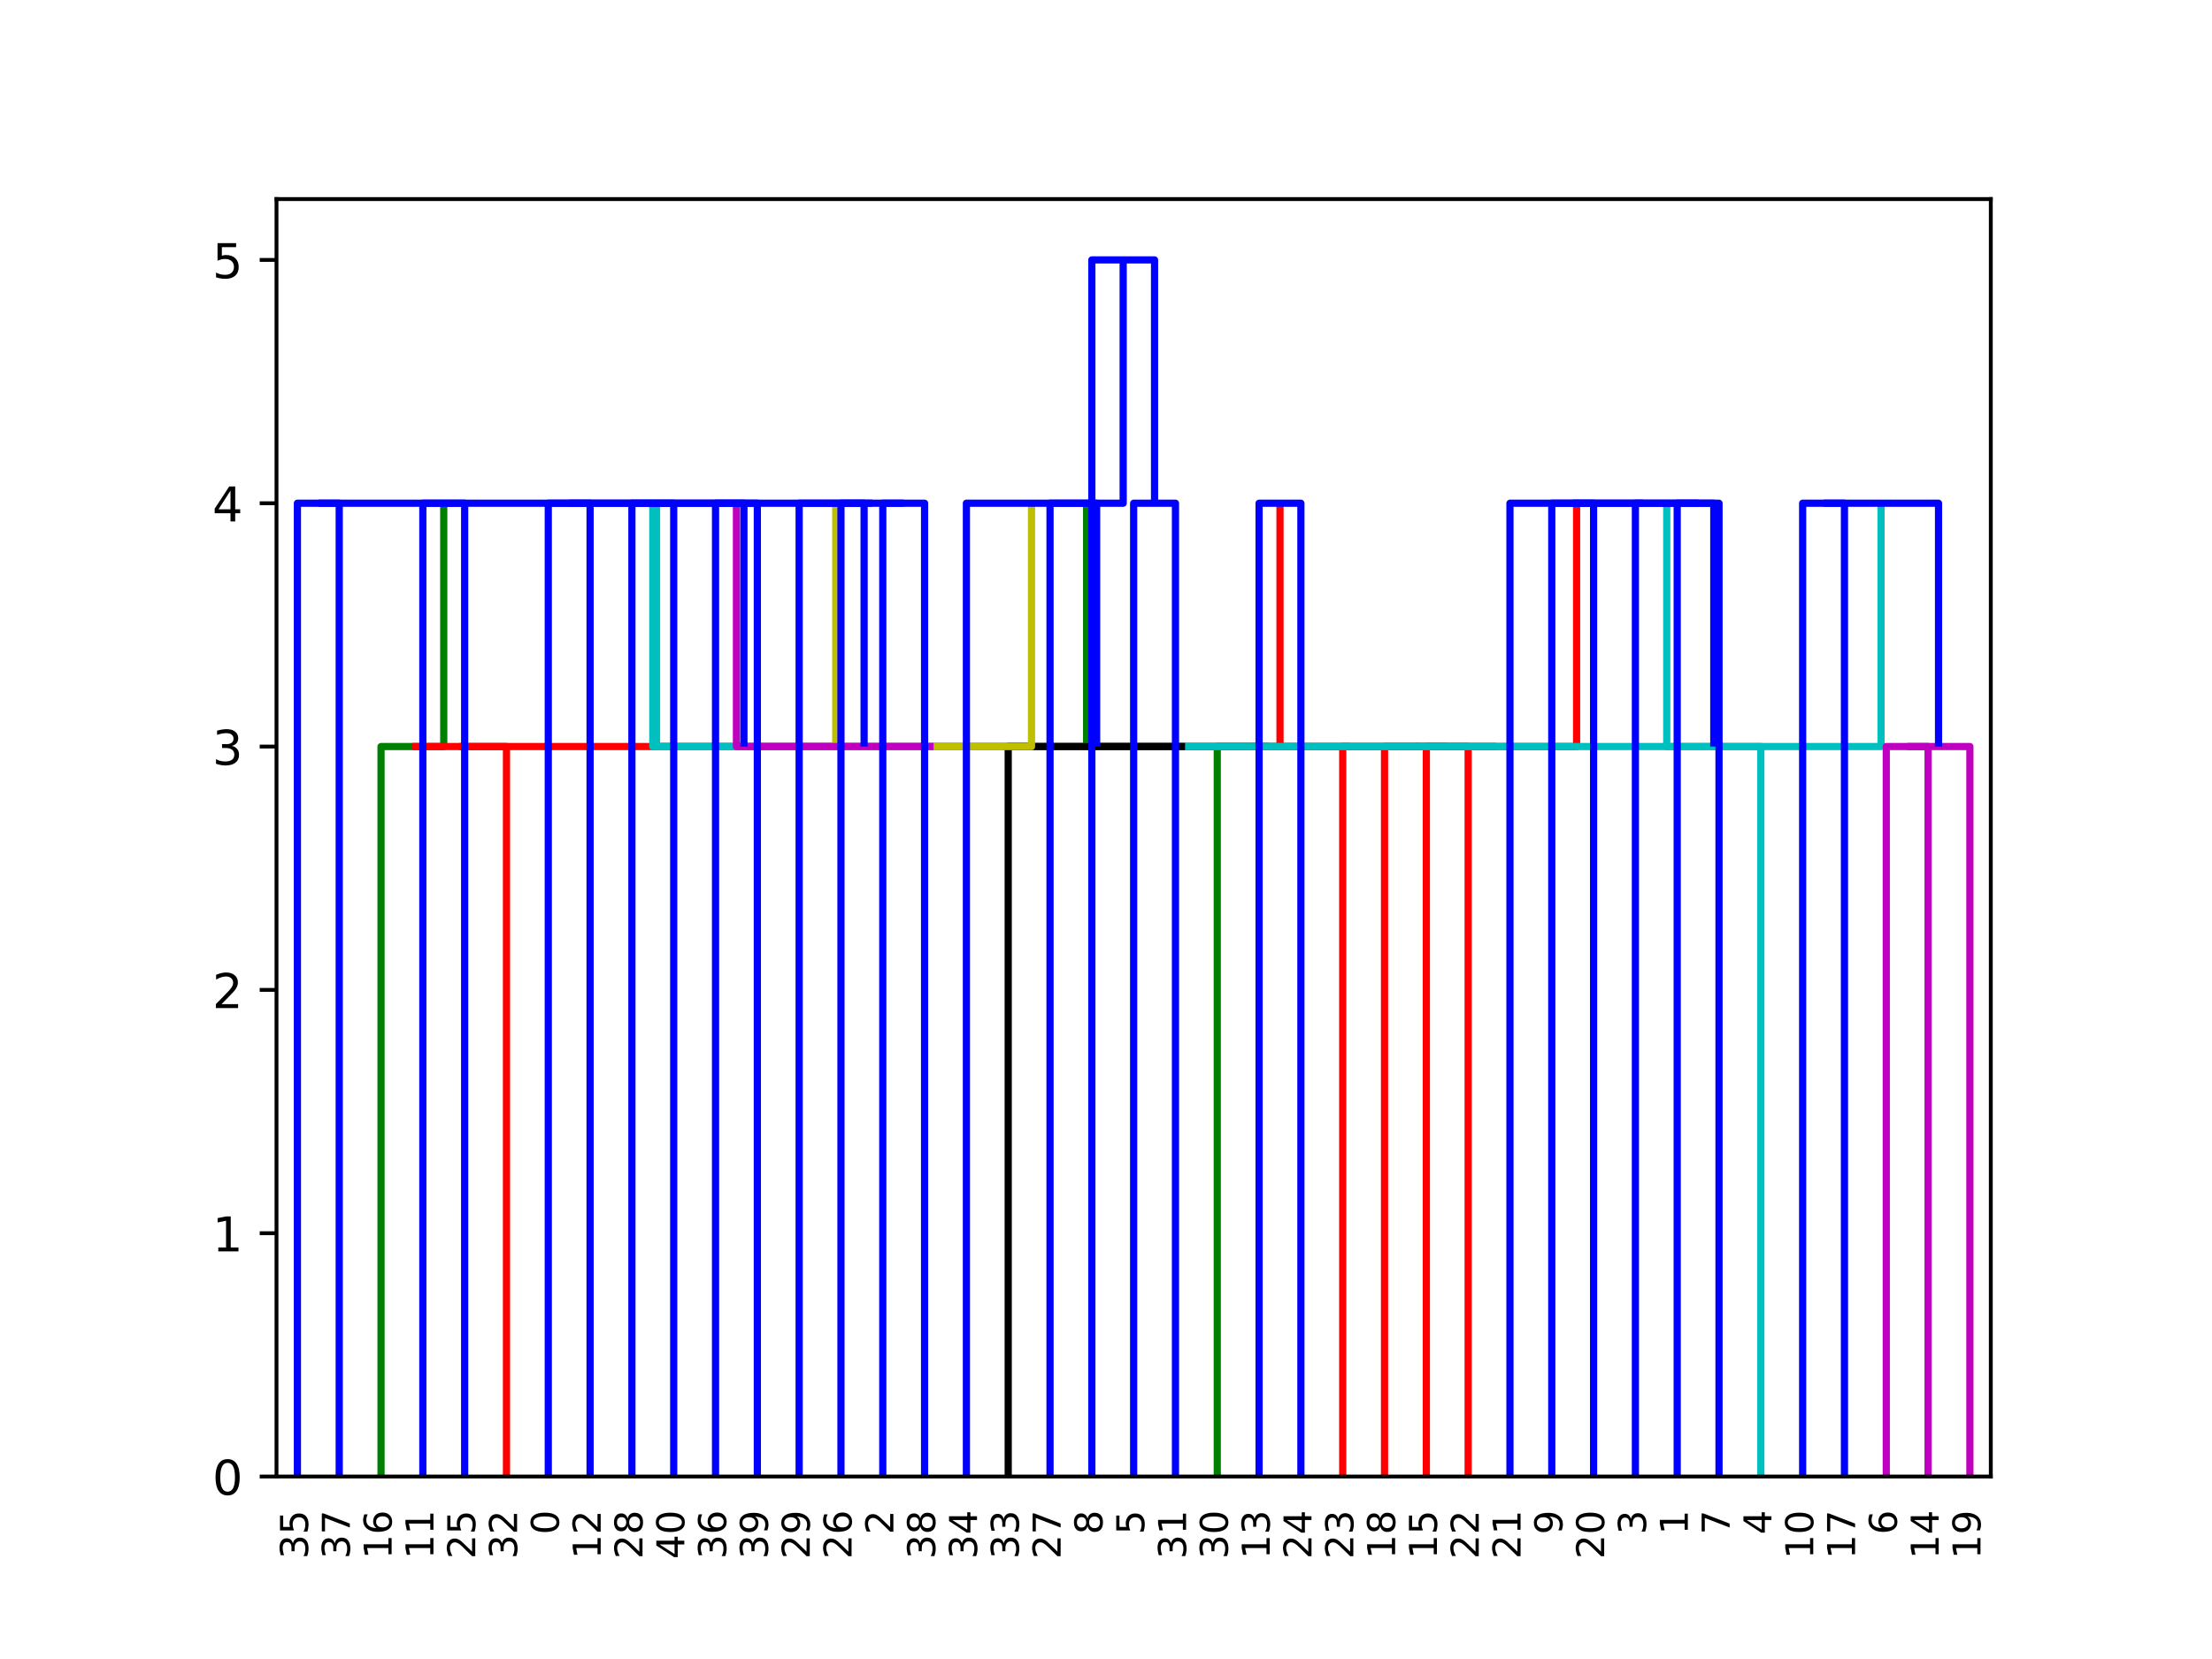 <?xml version="1.0" encoding="utf-8" standalone="no"?>
<!DOCTYPE svg PUBLIC "-//W3C//DTD SVG 1.1//EN"
  "http://www.w3.org/Graphics/SVG/1.1/DTD/svg11.dtd">
<!-- Created with matplotlib (https://matplotlib.org/) -->
<svg height="345.6pt" version="1.1" viewBox="0 0 460.8 345.6" width="460.8pt" xmlns="http://www.w3.org/2000/svg" xmlns:xlink="http://www.w3.org/1999/xlink">
 <defs>
  <style type="text/css">
*{stroke-linecap:butt;stroke-linejoin:round;white-space:pre;}
  </style>
 </defs>
 <g id="figure_1">
  <g id="patch_1">
   <path d="M 0 345.6 
L 460.8 345.6 
L 460.8 0 
L 0 0 
z
" style="fill:#ffffff;"/>
  </g>
  <g id="axes_1">
   <g id="patch_2">
    <path d="M 57.6 307.584 
L 414.72 307.584 
L 414.72 41.472 
L 57.6 41.472 
z
" style="fill:#ffffff;"/>
   </g>
   <g id="matplotlib.axis_1">
    <g id="xtick_1">
     <g id="text_1">
      <!-- 35 -->
      <defs>
       <path d="M 40.578 39.312 
Q 47.656 37.797 51.625 33 
Q 55.609 28.219 55.609 21.188 
Q 55.609 10.406 48.188 4.484 
Q 40.766 -1.422 27.094 -1.422 
Q 22.516 -1.422 17.656 -0.516 
Q 12.797 0.391 7.625 2.203 
L 7.625 11.719 
Q 11.719 9.328 16.594 8.109 
Q 21.484 6.891 26.812 6.891 
Q 36.078 6.891 40.938 10.547 
Q 45.797 14.203 45.797 21.188 
Q 45.797 27.641 41.281 31.266 
Q 36.766 34.906 28.719 34.906 
L 20.219 34.906 
L 20.219 43.016 
L 29.109 43.016 
Q 36.375 43.016 40.234 45.922 
Q 44.094 48.828 44.094 54.297 
Q 44.094 59.906 40.109 62.906 
Q 36.141 65.922 28.719 65.922 
Q 24.656 65.922 20.016 65.031 
Q 15.375 64.156 9.812 62.312 
L 9.812 71.094 
Q 15.438 72.656 20.344 73.438 
Q 25.25 74.219 29.594 74.219 
Q 40.828 74.219 47.359 69.109 
Q 53.906 64.016 53.906 55.328 
Q 53.906 49.266 50.438 45.094 
Q 46.969 40.922 40.578 39.312 
z
" id="DejaVuSans-51"/>
       <path d="M 10.797 72.906 
L 49.516 72.906 
L 49.516 64.594 
L 19.828 64.594 
L 19.828 46.734 
Q 21.969 47.469 24.109 47.828 
Q 26.266 48.188 28.422 48.188 
Q 40.625 48.188 47.75 41.5 
Q 54.891 34.812 54.891 23.391 
Q 54.891 11.625 47.562 5.094 
Q 40.234 -1.422 26.906 -1.422 
Q 22.312 -1.422 17.547 -0.641 
Q 12.797 0.141 7.719 1.703 
L 7.719 11.625 
Q 12.109 9.234 16.797 8.062 
Q 21.484 6.891 26.703 6.891 
Q 35.156 6.891 40.078 11.328 
Q 45.016 15.766 45.016 23.391 
Q 45.016 31 40.078 35.438 
Q 35.156 39.891 26.703 39.891 
Q 22.75 39.891 18.812 39.016 
Q 14.891 38.141 10.797 36.281 
z
" id="DejaVuSans-53"/>
      </defs>
      <g transform="translate(64.163 324.764)rotate(-90)scale(0.08 -0.08)">
       <use xlink:href="#DejaVuSans-51"/>
       <use x="63.623" xlink:href="#DejaVuSans-53"/>
      </g>
     </g>
    </g>
    <g id="xtick_2">
     <g id="text_2">
      <!-- 37 -->
      <defs>
       <path d="M 8.203 72.906 
L 55.078 72.906 
L 55.078 68.703 
L 28.609 0 
L 18.312 0 
L 43.219 64.594 
L 8.203 64.594 
z
" id="DejaVuSans-55"/>
      </defs>
      <g transform="translate(72.873 324.764)rotate(-90)scale(0.08 -0.08)">
       <use xlink:href="#DejaVuSans-51"/>
       <use x="63.623" xlink:href="#DejaVuSans-55"/>
      </g>
     </g>
    </g>
    <g id="xtick_3">
     <g id="text_3">
      <!-- 16 -->
      <defs>
       <path d="M 12.406 8.297 
L 28.516 8.297 
L 28.516 63.922 
L 10.984 60.406 
L 10.984 69.391 
L 28.422 72.906 
L 38.281 72.906 
L 38.281 8.297 
L 54.391 8.297 
L 54.391 0 
L 12.406 0 
z
" id="DejaVuSans-49"/>
       <path d="M 33.016 40.375 
Q 26.375 40.375 22.484 35.828 
Q 18.609 31.297 18.609 23.391 
Q 18.609 15.531 22.484 10.953 
Q 26.375 6.391 33.016 6.391 
Q 39.656 6.391 43.531 10.953 
Q 47.406 15.531 47.406 23.391 
Q 47.406 31.297 43.531 35.828 
Q 39.656 40.375 33.016 40.375 
z
M 52.594 71.297 
L 52.594 62.312 
Q 48.875 64.062 45.094 64.984 
Q 41.312 65.922 37.594 65.922 
Q 27.828 65.922 22.672 59.328 
Q 17.531 52.734 16.797 39.406 
Q 19.672 43.656 24.016 45.922 
Q 28.375 48.188 33.594 48.188 
Q 44.578 48.188 50.953 41.516 
Q 57.328 34.859 57.328 23.391 
Q 57.328 12.156 50.688 5.359 
Q 44.047 -1.422 33.016 -1.422 
Q 20.359 -1.422 13.672 8.266 
Q 6.984 17.969 6.984 36.375 
Q 6.984 53.656 15.188 63.938 
Q 23.391 74.219 37.203 74.219 
Q 40.922 74.219 44.703 73.484 
Q 48.484 72.75 52.594 71.297 
z
" id="DejaVuSans-54"/>
      </defs>
      <g transform="translate(81.583 324.764)rotate(-90)scale(0.08 -0.08)">
       <use xlink:href="#DejaVuSans-49"/>
       <use x="63.623" xlink:href="#DejaVuSans-54"/>
      </g>
     </g>
    </g>
    <g id="xtick_4">
     <g id="text_4">
      <!-- 11 -->
      <g transform="translate(90.293 324.764)rotate(-90)scale(0.08 -0.08)">
       <use xlink:href="#DejaVuSans-49"/>
       <use x="63.623" xlink:href="#DejaVuSans-49"/>
      </g>
     </g>
    </g>
    <g id="xtick_5">
     <g id="text_5">
      <!-- 25 -->
      <defs>
       <path d="M 19.188 8.297 
L 53.609 8.297 
L 53.609 0 
L 7.328 0 
L 7.328 8.297 
Q 12.938 14.109 22.625 23.891 
Q 32.328 33.688 34.812 36.531 
Q 39.547 41.844 41.422 45.531 
Q 43.312 49.219 43.312 52.781 
Q 43.312 58.594 39.234 62.25 
Q 35.156 65.922 28.609 65.922 
Q 23.969 65.922 18.812 64.312 
Q 13.672 62.703 7.812 59.422 
L 7.812 69.391 
Q 13.766 71.781 18.938 73 
Q 24.125 74.219 28.422 74.219 
Q 39.75 74.219 46.484 68.547 
Q 53.219 62.891 53.219 53.422 
Q 53.219 48.922 51.531 44.891 
Q 49.859 40.875 45.406 35.406 
Q 44.188 33.984 37.641 27.219 
Q 31.109 20.453 19.188 8.297 
z
" id="DejaVuSans-50"/>
      </defs>
      <g transform="translate(99.004 324.764)rotate(-90)scale(0.08 -0.08)">
       <use xlink:href="#DejaVuSans-50"/>
       <use x="63.623" xlink:href="#DejaVuSans-53"/>
      </g>
     </g>
    </g>
    <g id="xtick_6">
     <g id="text_6">
      <!-- 32 -->
      <g transform="translate(107.714 324.764)rotate(-90)scale(0.08 -0.08)">
       <use xlink:href="#DejaVuSans-51"/>
       <use x="63.623" xlink:href="#DejaVuSans-50"/>
      </g>
     </g>
    </g>
    <g id="xtick_7">
     <g id="text_7">
      <!-- 0 -->
      <defs>
       <path d="M 31.781 66.406 
Q 24.172 66.406 20.328 58.906 
Q 16.5 51.422 16.5 36.375 
Q 16.5 21.391 20.328 13.891 
Q 24.172 6.391 31.781 6.391 
Q 39.453 6.391 43.281 13.891 
Q 47.125 21.391 47.125 36.375 
Q 47.125 51.422 43.281 58.906 
Q 39.453 66.406 31.781 66.406 
z
M 31.781 74.219 
Q 44.047 74.219 50.516 64.516 
Q 56.984 54.828 56.984 36.375 
Q 56.984 17.969 50.516 8.266 
Q 44.047 -1.422 31.781 -1.422 
Q 19.531 -1.422 13.062 8.266 
Q 6.594 17.969 6.594 36.375 
Q 6.594 54.828 13.062 64.516 
Q 19.531 74.219 31.781 74.219 
z
" id="DejaVuSans-48"/>
      </defs>
      <g transform="translate(116.424 319.674)rotate(-90)scale(0.08 -0.08)">
       <use xlink:href="#DejaVuSans-48"/>
      </g>
     </g>
    </g>
    <g id="xtick_8">
     <g id="text_8">
      <!-- 12 -->
      <g transform="translate(125.134 324.764)rotate(-90)scale(0.08 -0.08)">
       <use xlink:href="#DejaVuSans-49"/>
       <use x="63.623" xlink:href="#DejaVuSans-50"/>
      </g>
     </g>
    </g>
    <g id="xtick_9">
     <g id="text_9">
      <!-- 28 -->
      <defs>
       <path d="M 31.781 34.625 
Q 24.75 34.625 20.719 30.859 
Q 16.703 27.094 16.703 20.516 
Q 16.703 13.922 20.719 10.156 
Q 24.75 6.391 31.781 6.391 
Q 38.812 6.391 42.859 10.172 
Q 46.922 13.969 46.922 20.516 
Q 46.922 27.094 42.891 30.859 
Q 38.875 34.625 31.781 34.625 
z
M 21.922 38.812 
Q 15.578 40.375 12.031 44.719 
Q 8.5 49.078 8.5 55.328 
Q 8.5 64.062 14.719 69.141 
Q 20.953 74.219 31.781 74.219 
Q 42.672 74.219 48.875 69.141 
Q 55.078 64.062 55.078 55.328 
Q 55.078 49.078 51.531 44.719 
Q 48 40.375 41.703 38.812 
Q 48.828 37.156 52.797 32.312 
Q 56.781 27.484 56.781 20.516 
Q 56.781 9.906 50.312 4.234 
Q 43.844 -1.422 31.781 -1.422 
Q 19.734 -1.422 13.25 4.234 
Q 6.781 9.906 6.781 20.516 
Q 6.781 27.484 10.781 32.312 
Q 14.797 37.156 21.922 38.812 
z
M 18.312 54.391 
Q 18.312 48.734 21.844 45.562 
Q 25.391 42.391 31.781 42.391 
Q 38.141 42.391 41.719 45.562 
Q 45.312 48.734 45.312 54.391 
Q 45.312 60.062 41.719 63.234 
Q 38.141 66.406 31.781 66.406 
Q 25.391 66.406 21.844 63.234 
Q 18.312 60.062 18.312 54.391 
z
" id="DejaVuSans-56"/>
      </defs>
      <g transform="translate(133.845 324.764)rotate(-90)scale(0.08 -0.08)">
       <use xlink:href="#DejaVuSans-50"/>
       <use x="63.623" xlink:href="#DejaVuSans-56"/>
      </g>
     </g>
    </g>
    <g id="xtick_10">
     <g id="text_10">
      <!-- 40 -->
      <defs>
       <path d="M 37.797 64.312 
L 12.891 25.391 
L 37.797 25.391 
z
M 35.203 72.906 
L 47.609 72.906 
L 47.609 25.391 
L 58.016 25.391 
L 58.016 17.188 
L 47.609 17.188 
L 47.609 0 
L 37.797 0 
L 37.797 17.188 
L 4.891 17.188 
L 4.891 26.703 
z
" id="DejaVuSans-52"/>
      </defs>
      <g transform="translate(142.555 324.764)rotate(-90)scale(0.08 -0.08)">
       <use xlink:href="#DejaVuSans-52"/>
       <use x="63.623" xlink:href="#DejaVuSans-48"/>
      </g>
     </g>
    </g>
    <g id="xtick_11">
     <g id="text_11">
      <!-- 36 -->
      <g transform="translate(151.265 324.764)rotate(-90)scale(0.08 -0.08)">
       <use xlink:href="#DejaVuSans-51"/>
       <use x="63.623" xlink:href="#DejaVuSans-54"/>
      </g>
     </g>
    </g>
    <g id="xtick_12">
     <g id="text_12">
      <!-- 39 -->
      <defs>
       <path d="M 10.984 1.516 
L 10.984 10.5 
Q 14.703 8.734 18.5 7.812 
Q 22.312 6.891 25.984 6.891 
Q 35.75 6.891 40.891 13.453 
Q 46.047 20.016 46.781 33.406 
Q 43.953 29.203 39.594 26.953 
Q 35.25 24.703 29.984 24.703 
Q 19.047 24.703 12.672 31.312 
Q 6.297 37.938 6.297 49.422 
Q 6.297 60.641 12.938 67.422 
Q 19.578 74.219 30.609 74.219 
Q 43.266 74.219 49.922 64.516 
Q 56.594 54.828 56.594 36.375 
Q 56.594 19.141 48.406 8.859 
Q 40.234 -1.422 26.422 -1.422 
Q 22.703 -1.422 18.891 -0.688 
Q 15.094 0.047 10.984 1.516 
z
M 30.609 32.422 
Q 37.25 32.422 41.125 36.953 
Q 45.016 41.5 45.016 49.422 
Q 45.016 57.281 41.125 61.844 
Q 37.25 66.406 30.609 66.406 
Q 23.969 66.406 20.094 61.844 
Q 16.219 57.281 16.219 49.422 
Q 16.219 41.5 20.094 36.953 
Q 23.969 32.422 30.609 32.422 
z
" id="DejaVuSans-57"/>
      </defs>
      <g transform="translate(159.975 324.764)rotate(-90)scale(0.08 -0.08)">
       <use xlink:href="#DejaVuSans-51"/>
       <use x="63.623" xlink:href="#DejaVuSans-57"/>
      </g>
     </g>
    </g>
    <g id="xtick_13">
     <g id="text_13">
      <!-- 29 -->
      <g transform="translate(168.686 324.764)rotate(-90)scale(0.08 -0.08)">
       <use xlink:href="#DejaVuSans-50"/>
       <use x="63.623" xlink:href="#DejaVuSans-57"/>
      </g>
     </g>
    </g>
    <g id="xtick_14">
     <g id="text_14">
      <!-- 26 -->
      <g transform="translate(177.396 324.764)rotate(-90)scale(0.08 -0.08)">
       <use xlink:href="#DejaVuSans-50"/>
       <use x="63.623" xlink:href="#DejaVuSans-54"/>
      </g>
     </g>
    </g>
    <g id="xtick_15">
     <g id="text_15">
      <!-- 2 -->
      <g transform="translate(186.106 319.674)rotate(-90)scale(0.08 -0.08)">
       <use xlink:href="#DejaVuSans-50"/>
      </g>
     </g>
    </g>
    <g id="xtick_16">
     <g id="text_16">
      <!-- 38 -->
      <g transform="translate(194.816 324.764)rotate(-90)scale(0.08 -0.08)">
       <use xlink:href="#DejaVuSans-51"/>
       <use x="63.623" xlink:href="#DejaVuSans-56"/>
      </g>
     </g>
    </g>
    <g id="xtick_17">
     <g id="text_17">
      <!-- 34 -->
      <g transform="translate(203.527 324.764)rotate(-90)scale(0.08 -0.08)">
       <use xlink:href="#DejaVuSans-51"/>
       <use x="63.623" xlink:href="#DejaVuSans-52"/>
      </g>
     </g>
    </g>
    <g id="xtick_18">
     <g id="text_18">
      <!-- 33 -->
      <g transform="translate(212.237 324.764)rotate(-90)scale(0.08 -0.08)">
       <use xlink:href="#DejaVuSans-51"/>
       <use x="63.623" xlink:href="#DejaVuSans-51"/>
      </g>
     </g>
    </g>
    <g id="xtick_19">
     <g id="text_19">
      <!-- 27 -->
      <g transform="translate(220.947 324.764)rotate(-90)scale(0.08 -0.08)">
       <use xlink:href="#DejaVuSans-50"/>
       <use x="63.623" xlink:href="#DejaVuSans-55"/>
      </g>
     </g>
    </g>
    <g id="xtick_20">
     <g id="text_20">
      <!-- 8 -->
      <g transform="translate(229.657 319.674)rotate(-90)scale(0.08 -0.08)">
       <use xlink:href="#DejaVuSans-56"/>
      </g>
     </g>
    </g>
    <g id="xtick_21">
     <g id="text_21">
      <!-- 5 -->
      <g transform="translate(238.368 319.674)rotate(-90)scale(0.08 -0.08)">
       <use xlink:href="#DejaVuSans-53"/>
      </g>
     </g>
    </g>
    <g id="xtick_22">
     <g id="text_22">
      <!-- 31 -->
      <g transform="translate(247.078 324.764)rotate(-90)scale(0.08 -0.08)">
       <use xlink:href="#DejaVuSans-51"/>
       <use x="63.623" xlink:href="#DejaVuSans-49"/>
      </g>
     </g>
    </g>
    <g id="xtick_23">
     <g id="text_23">
      <!-- 30 -->
      <g transform="translate(255.788 324.764)rotate(-90)scale(0.08 -0.08)">
       <use xlink:href="#DejaVuSans-51"/>
       <use x="63.623" xlink:href="#DejaVuSans-48"/>
      </g>
     </g>
    </g>
    <g id="xtick_24">
     <g id="text_24">
      <!-- 13 -->
      <g transform="translate(264.498 324.764)rotate(-90)scale(0.08 -0.08)">
       <use xlink:href="#DejaVuSans-49"/>
       <use x="63.623" xlink:href="#DejaVuSans-51"/>
      </g>
     </g>
    </g>
    <g id="xtick_25">
     <g id="text_25">
      <!-- 24 -->
      <g transform="translate(273.208 324.764)rotate(-90)scale(0.08 -0.08)">
       <use xlink:href="#DejaVuSans-50"/>
       <use x="63.623" xlink:href="#DejaVuSans-52"/>
      </g>
     </g>
    </g>
    <g id="xtick_26">
     <g id="text_26">
      <!-- 23 -->
      <g transform="translate(281.919 324.764)rotate(-90)scale(0.08 -0.08)">
       <use xlink:href="#DejaVuSans-50"/>
       <use x="63.623" xlink:href="#DejaVuSans-51"/>
      </g>
     </g>
    </g>
    <g id="xtick_27">
     <g id="text_27">
      <!-- 18 -->
      <g transform="translate(290.629 324.764)rotate(-90)scale(0.08 -0.08)">
       <use xlink:href="#DejaVuSans-49"/>
       <use x="63.623" xlink:href="#DejaVuSans-56"/>
      </g>
     </g>
    </g>
    <g id="xtick_28">
     <g id="text_28">
      <!-- 15 -->
      <g transform="translate(299.339 324.764)rotate(-90)scale(0.08 -0.08)">
       <use xlink:href="#DejaVuSans-49"/>
       <use x="63.623" xlink:href="#DejaVuSans-53"/>
      </g>
     </g>
    </g>
    <g id="xtick_29">
     <g id="text_29">
      <!-- 22 -->
      <g transform="translate(308.049 324.764)rotate(-90)scale(0.08 -0.08)">
       <use xlink:href="#DejaVuSans-50"/>
       <use x="63.623" xlink:href="#DejaVuSans-50"/>
      </g>
     </g>
    </g>
    <g id="xtick_30">
     <g id="text_30">
      <!-- 21 -->
      <g transform="translate(316.76 324.764)rotate(-90)scale(0.08 -0.08)">
       <use xlink:href="#DejaVuSans-50"/>
       <use x="63.623" xlink:href="#DejaVuSans-49"/>
      </g>
     </g>
    </g>
    <g id="xtick_31">
     <g id="text_31">
      <!-- 9 -->
      <g transform="translate(325.47 319.674)rotate(-90)scale(0.08 -0.08)">
       <use xlink:href="#DejaVuSans-57"/>
      </g>
     </g>
    </g>
    <g id="xtick_32">
     <g id="text_32">
      <!-- 20 -->
      <g transform="translate(334.18 324.764)rotate(-90)scale(0.08 -0.08)">
       <use xlink:href="#DejaVuSans-50"/>
       <use x="63.623" xlink:href="#DejaVuSans-48"/>
      </g>
     </g>
    </g>
    <g id="xtick_33">
     <g id="text_33">
      <!-- 3 -->
      <g transform="translate(342.89 319.674)rotate(-90)scale(0.08 -0.08)">
       <use xlink:href="#DejaVuSans-51"/>
      </g>
     </g>
    </g>
    <g id="xtick_34">
     <g id="text_34">
      <!-- 1 -->
      <g transform="translate(351.601 319.674)rotate(-90)scale(0.08 -0.08)">
       <use xlink:href="#DejaVuSans-49"/>
      </g>
     </g>
    </g>
    <g id="xtick_35">
     <g id="text_35">
      <!-- 7 -->
      <g transform="translate(360.311 319.674)rotate(-90)scale(0.08 -0.08)">
       <use xlink:href="#DejaVuSans-55"/>
      </g>
     </g>
    </g>
    <g id="xtick_36">
     <g id="text_36">
      <!-- 4 -->
      <g transform="translate(369.021 319.674)rotate(-90)scale(0.08 -0.08)">
       <use xlink:href="#DejaVuSans-52"/>
      </g>
     </g>
    </g>
    <g id="xtick_37">
     <g id="text_37">
      <!-- 10 -->
      <g transform="translate(377.731 324.764)rotate(-90)scale(0.08 -0.08)">
       <use xlink:href="#DejaVuSans-49"/>
       <use x="63.623" xlink:href="#DejaVuSans-48"/>
      </g>
     </g>
    </g>
    <g id="xtick_38">
     <g id="text_38">
      <!-- 17 -->
      <g transform="translate(386.442 324.764)rotate(-90)scale(0.08 -0.08)">
       <use xlink:href="#DejaVuSans-49"/>
       <use x="63.623" xlink:href="#DejaVuSans-55"/>
      </g>
     </g>
    </g>
    <g id="xtick_39">
     <g id="text_39">
      <!-- 6 -->
      <g transform="translate(395.152 319.674)rotate(-90)scale(0.08 -0.08)">
       <use xlink:href="#DejaVuSans-54"/>
      </g>
     </g>
    </g>
    <g id="xtick_40">
     <g id="text_40">
      <!-- 14 -->
      <g transform="translate(403.862 324.764)rotate(-90)scale(0.08 -0.08)">
       <use xlink:href="#DejaVuSans-49"/>
       <use x="63.623" xlink:href="#DejaVuSans-52"/>
      </g>
     </g>
    </g>
    <g id="xtick_41">
     <g id="text_41">
      <!-- 19 -->
      <g transform="translate(412.572 324.764)rotate(-90)scale(0.08 -0.08)">
       <use xlink:href="#DejaVuSans-49"/>
       <use x="63.623" xlink:href="#DejaVuSans-57"/>
      </g>
     </g>
    </g>
   </g>
   <g id="matplotlib.axis_2">
    <g id="ytick_1">
     <g id="line2d_1">
      <defs>
       <path d="M 0 0 
L -3.5 0 
" id="md25be390a6" style="stroke:#000000;stroke-width:0.8;"/>
      </defs>
      <g>
       <use style="stroke:#000000;stroke-width:0.8;" x="57.6" xlink:href="#md25be390a6" y="307.584"/>
      </g>
     </g>
     <g id="text_42">
      <!-- 0 -->
      <g transform="translate(44.237 311.383)scale(0.1 -0.1)">
       <use xlink:href="#DejaVuSans-48"/>
      </g>
     </g>
    </g>
    <g id="ytick_2">
     <g id="line2d_2">
      <g>
       <use style="stroke:#000000;stroke-width:0.8;" x="57.6" xlink:href="#md25be390a6" y="256.896"/>
      </g>
     </g>
     <g id="text_43">
      <!-- 1 -->
      <g transform="translate(44.237 260.695)scale(0.1 -0.1)">
       <use xlink:href="#DejaVuSans-49"/>
      </g>
     </g>
    </g>
    <g id="ytick_3">
     <g id="line2d_3">
      <g>
       <use style="stroke:#000000;stroke-width:0.8;" x="57.6" xlink:href="#md25be390a6" y="206.208"/>
      </g>
     </g>
     <g id="text_44">
      <!-- 2 -->
      <g transform="translate(44.237 210.007)scale(0.1 -0.1)">
       <use xlink:href="#DejaVuSans-50"/>
      </g>
     </g>
    </g>
    <g id="ytick_4">
     <g id="line2d_4">
      <g>
       <use style="stroke:#000000;stroke-width:0.8;" x="57.6" xlink:href="#md25be390a6" y="155.52"/>
      </g>
     </g>
     <g id="text_45">
      <!-- 3 -->
      <g transform="translate(44.237 159.319)scale(0.1 -0.1)">
       <use xlink:href="#DejaVuSans-51"/>
      </g>
     </g>
    </g>
    <g id="ytick_5">
     <g id="line2d_5">
      <g>
       <use style="stroke:#000000;stroke-width:0.8;" x="57.6" xlink:href="#md25be390a6" y="104.832"/>
      </g>
     </g>
     <g id="text_46">
      <!-- 4 -->
      <g transform="translate(44.237 108.631)scale(0.1 -0.1)">
       <use xlink:href="#DejaVuSans-52"/>
      </g>
     </g>
    </g>
    <g id="ytick_6">
     <g id="line2d_6">
      <g>
       <use style="stroke:#000000;stroke-width:0.8;" x="57.6" xlink:href="#md25be390a6" y="54.144"/>
      </g>
     </g>
     <g id="text_47">
      <!-- 5 -->
      <g transform="translate(44.237 57.943)scale(0.1 -0.1)">
       <use xlink:href="#DejaVuSans-53"/>
      </g>
     </g>
    </g>
   </g>
   <g id="LineCollection_1">
    <path clip-path="url(#pce399fe4be)" d="M 79.376 307.584 
L 79.376 155.52 
L 92.441 155.52 
L 92.441 104.832 
" style="fill:none;stroke:#008000;stroke-width:1.5;"/>
    <path clip-path="url(#pce399fe4be)" d="M 253.58 307.584 
L 253.58 155.52 
L 281.174 155.52 
L 281.174 155.52 
" style="fill:none;stroke:#008000;stroke-width:1.5;"/>
    <path clip-path="url(#pce399fe4be)" d="M 226.361 104.832 
L 226.361 155.52 
L 267.377 155.52 
L 267.377 155.52 
" style="fill:none;stroke:#008000;stroke-width:1.5;"/>
   </g>
   <g id="LineCollection_2">
    <path clip-path="url(#pce399fe4be)" d="M 85.908 155.52 
L 85.908 155.52 
L 105.506 155.52 
L 105.506 307.584 
" style="fill:none;stroke:#ff0000;stroke-width:1.5;"/>
    <path clip-path="url(#pce399fe4be)" d="M 297.132 307.584 
L 297.132 155.52 
L 305.842 155.52 
L 305.842 307.584 
" style="fill:none;stroke:#ff0000;stroke-width:1.5;"/>
    <path clip-path="url(#pce399fe4be)" d="M 288.421 307.584 
L 288.421 155.52 
L 301.487 155.52 
L 301.487 155.52 
" style="fill:none;stroke:#ff0000;stroke-width:1.5;"/>
    <path clip-path="url(#pce399fe4be)" d="M 294.954 155.52 
L 294.954 155.52 
L 328.434 155.52 
L 328.434 104.832 
" style="fill:none;stroke:#ff0000;stroke-width:1.5;"/>
    <path clip-path="url(#pce399fe4be)" d="M 279.711 307.584 
L 279.711 155.52 
L 311.694 155.52 
L 311.694 155.52 
" style="fill:none;stroke:#ff0000;stroke-width:1.5;"/>
    <path clip-path="url(#pce399fe4be)" d="M 266.646 104.832 
L 266.646 155.52 
L 295.703 155.52 
L 295.703 155.52 
" style="fill:none;stroke:#ff0000;stroke-width:1.5;"/>
    <path clip-path="url(#pce399fe4be)" d="M 95.707 155.52 
L 95.707 155.52 
L 264.314 155.52 
L 264.314 155.52 
" style="fill:none;stroke:#ff0000;stroke-width:1.5;"/>
   </g>
   <g id="LineCollection_3">
    <path clip-path="url(#pce399fe4be)" d="M 347.216 104.832 
L 347.216 155.52 
L 366.814 155.52 
L 366.814 307.584 
" style="fill:none;stroke:#00bfbf;stroke-width:1.5;"/>
    <path clip-path="url(#pce399fe4be)" d="M 135.992 104.832 
L 135.992 155.52 
L 173.952 155.52 
L 173.952 155.52 
" style="fill:none;stroke:#00bfbf;stroke-width:1.5;"/>
    <path clip-path="url(#pce399fe4be)" d="M 136.772 104.832 
L 136.772 155.52 
L 391.856 155.52 
L 391.856 104.832 
" style="fill:none;stroke:#00bfbf;stroke-width:1.5;"/>
   </g>
   <g id="LineCollection_4">
    <path clip-path="url(#pce399fe4be)" d="M 210.029 307.584 
L 210.029 155.52 
L 246.869 155.52 
L 246.869 155.52 
" style="fill:none;stroke:#000000;stroke-width:1.5;"/>
   </g>
   <g id="LineCollection_5">
    <path clip-path="url(#pce399fe4be)" d="M 174.1 104.832 
L 174.1 155.52 
L 214.884 155.52 
L 214.884 104.832 
" style="fill:none;stroke:#bfbf00;stroke-width:1.5;"/>
   </g>
   <g id="LineCollection_6">
    <path clip-path="url(#pce399fe4be)" d="M 153.413 104.832 
L 153.413 155.52 
L 194.492 155.52 
L 194.492 155.52 
" style="fill:none;stroke:#bf00bf;stroke-width:1.5;"/>
    <path clip-path="url(#pce399fe4be)" d="M 392.944 307.584 
L 392.944 155.52 
L 401.655 155.52 
L 401.655 307.584 
" style="fill:none;stroke:#bf00bf;stroke-width:1.5;"/>
    <path clip-path="url(#pce399fe4be)" d="M 397.3 155.52 
L 397.3 155.52 
L 410.365 155.52 
L 410.365 307.584 
" style="fill:none;stroke:#bf00bf;stroke-width:1.5;"/>
   </g>
   <g id="LineCollection_7">
    <path clip-path="url(#pce399fe4be)" d="M 61.955 307.584 
L 61.955 104.832 
L 70.665 104.832 
L 70.665 307.584 
" style="fill:none;stroke:#0000ff;stroke-width:1.5;"/>
    <path clip-path="url(#pce399fe4be)" d="M 88.086 307.584 
L 88.086 104.832 
L 96.796 104.832 
L 96.796 307.584 
" style="fill:none;stroke:#0000ff;stroke-width:1.5;"/>
    <path clip-path="url(#pce399fe4be)" d="M 114.217 307.584 
L 114.217 104.832 
L 122.927 104.832 
L 122.927 307.584 
" style="fill:none;stroke:#0000ff;stroke-width:1.5;"/>
    <path clip-path="url(#pce399fe4be)" d="M 131.637 307.584 
L 131.637 104.832 
L 140.347 104.832 
L 140.347 307.584 
" style="fill:none;stroke:#0000ff;stroke-width:1.5;"/>
    <path clip-path="url(#pce399fe4be)" d="M 149.058 307.584 
L 149.058 104.832 
L 157.768 104.832 
L 157.768 307.584 
" style="fill:none;stroke:#0000ff;stroke-width:1.5;"/>
    <path clip-path="url(#pce399fe4be)" d="M 183.899 307.584 
L 183.899 104.832 
L 192.609 104.832 
L 192.609 307.584 
" style="fill:none;stroke:#0000ff;stroke-width:1.5;"/>
    <path clip-path="url(#pce399fe4be)" d="M 175.188 307.584 
L 175.188 104.832 
L 188.254 104.832 
L 188.254 104.832 
" style="fill:none;stroke:#0000ff;stroke-width:1.5;"/>
    <path clip-path="url(#pce399fe4be)" d="M 166.478 307.584 
L 166.478 104.832 
L 181.721 104.832 
L 181.721 104.832 
" style="fill:none;stroke:#0000ff;stroke-width:1.5;"/>
    <path clip-path="url(#pce399fe4be)" d="M 236.16 307.584 
L 236.16 104.832 
L 244.87 104.832 
L 244.87 307.584 
" style="fill:none;stroke:#0000ff;stroke-width:1.5;"/>
    <path clip-path="url(#pce399fe4be)" d="M 227.45 307.584 
L 227.45 54.144 
L 240.515 54.144 
L 240.515 104.832 
" style="fill:none;stroke:#0000ff;stroke-width:1.5;"/>
    <path clip-path="url(#pce399fe4be)" d="M 218.74 307.584 
L 218.74 104.832 
L 233.982 104.832 
L 233.982 54.144 
" style="fill:none;stroke:#0000ff;stroke-width:1.5;"/>
    <path clip-path="url(#pce399fe4be)" d="M 262.291 307.584 
L 262.291 104.832 
L 271.001 104.832 
L 271.001 307.584 
" style="fill:none;stroke:#0000ff;stroke-width:1.5;"/>
    <path clip-path="url(#pce399fe4be)" d="M 323.262 307.584 
L 323.262 104.832 
L 331.973 104.832 
L 331.973 307.584 
" style="fill:none;stroke:#0000ff;stroke-width:1.5;"/>
    <path clip-path="url(#pce399fe4be)" d="M 349.393 307.584 
L 349.393 104.832 
L 358.103 104.832 
L 358.103 307.584 
" style="fill:none;stroke:#0000ff;stroke-width:1.5;"/>
    <path clip-path="url(#pce399fe4be)" d="M 340.683 307.584 
L 340.683 104.832 
L 353.748 104.832 
L 353.748 104.832 
" style="fill:none;stroke:#0000ff;stroke-width:1.5;"/>
    <path clip-path="url(#pce399fe4be)" d="M 327.618 104.832 
L 327.618 104.832 
L 357.015 104.832 
L 357.015 155.52 
" style="fill:none;stroke:#0000ff;stroke-width:1.5;"/>
    <path clip-path="url(#pce399fe4be)" d="M 314.552 307.584 
L 314.552 104.832 
L 342.316 104.832 
L 342.316 104.832 
" style="fill:none;stroke:#0000ff;stroke-width:1.5;"/>
    <path clip-path="url(#pce399fe4be)" d="M 201.319 307.584 
L 201.319 104.832 
L 228.449 104.832 
L 228.449 155.52 
" style="fill:none;stroke:#0000ff;stroke-width:1.5;"/>
    <path clip-path="url(#pce399fe4be)" d="M 118.572 104.832 
L 118.572 104.832 
L 154.972 104.832 
L 154.972 155.52 
" style="fill:none;stroke:#0000ff;stroke-width:1.5;"/>
    <path clip-path="url(#pce399fe4be)" d="M 375.524 307.584 
L 375.524 104.832 
L 384.234 104.832 
L 384.234 307.584 
" style="fill:none;stroke:#0000ff;stroke-width:1.5;"/>
    <path clip-path="url(#pce399fe4be)" d="M 379.879 104.832 
L 379.879 104.832 
L 403.832 104.832 
L 403.832 155.52 
" style="fill:none;stroke:#0000ff;stroke-width:1.5;"/>
    <path clip-path="url(#pce399fe4be)" d="M 66.31 104.832 
L 66.31 104.832 
L 180.011 104.832 
L 180.011 155.52 
" style="fill:none;stroke:#0000ff;stroke-width:1.5;"/>
   </g>
   <g id="patch_3">
    <path d="M 57.6 307.584 
L 57.6 41.472 
" style="fill:none;stroke:#000000;stroke-linecap:square;stroke-linejoin:miter;stroke-width:0.8;"/>
   </g>
   <g id="patch_4">
    <path d="M 414.72 307.584 
L 414.72 41.472 
" style="fill:none;stroke:#000000;stroke-linecap:square;stroke-linejoin:miter;stroke-width:0.8;"/>
   </g>
   <g id="patch_5">
    <path d="M 57.6 307.584 
L 414.72 307.584 
" style="fill:none;stroke:#000000;stroke-linecap:square;stroke-linejoin:miter;stroke-width:0.8;"/>
   </g>
   <g id="patch_6">
    <path d="M 57.6 41.472 
L 414.72 41.472 
" style="fill:none;stroke:#000000;stroke-linecap:square;stroke-linejoin:miter;stroke-width:0.8;"/>
   </g>
  </g>
 </g>
 <defs>
  <clipPath id="pce399fe4be">
   <rect height="266.112" width="357.12" x="57.6" y="41.472"/>
  </clipPath>
 </defs>
</svg>
